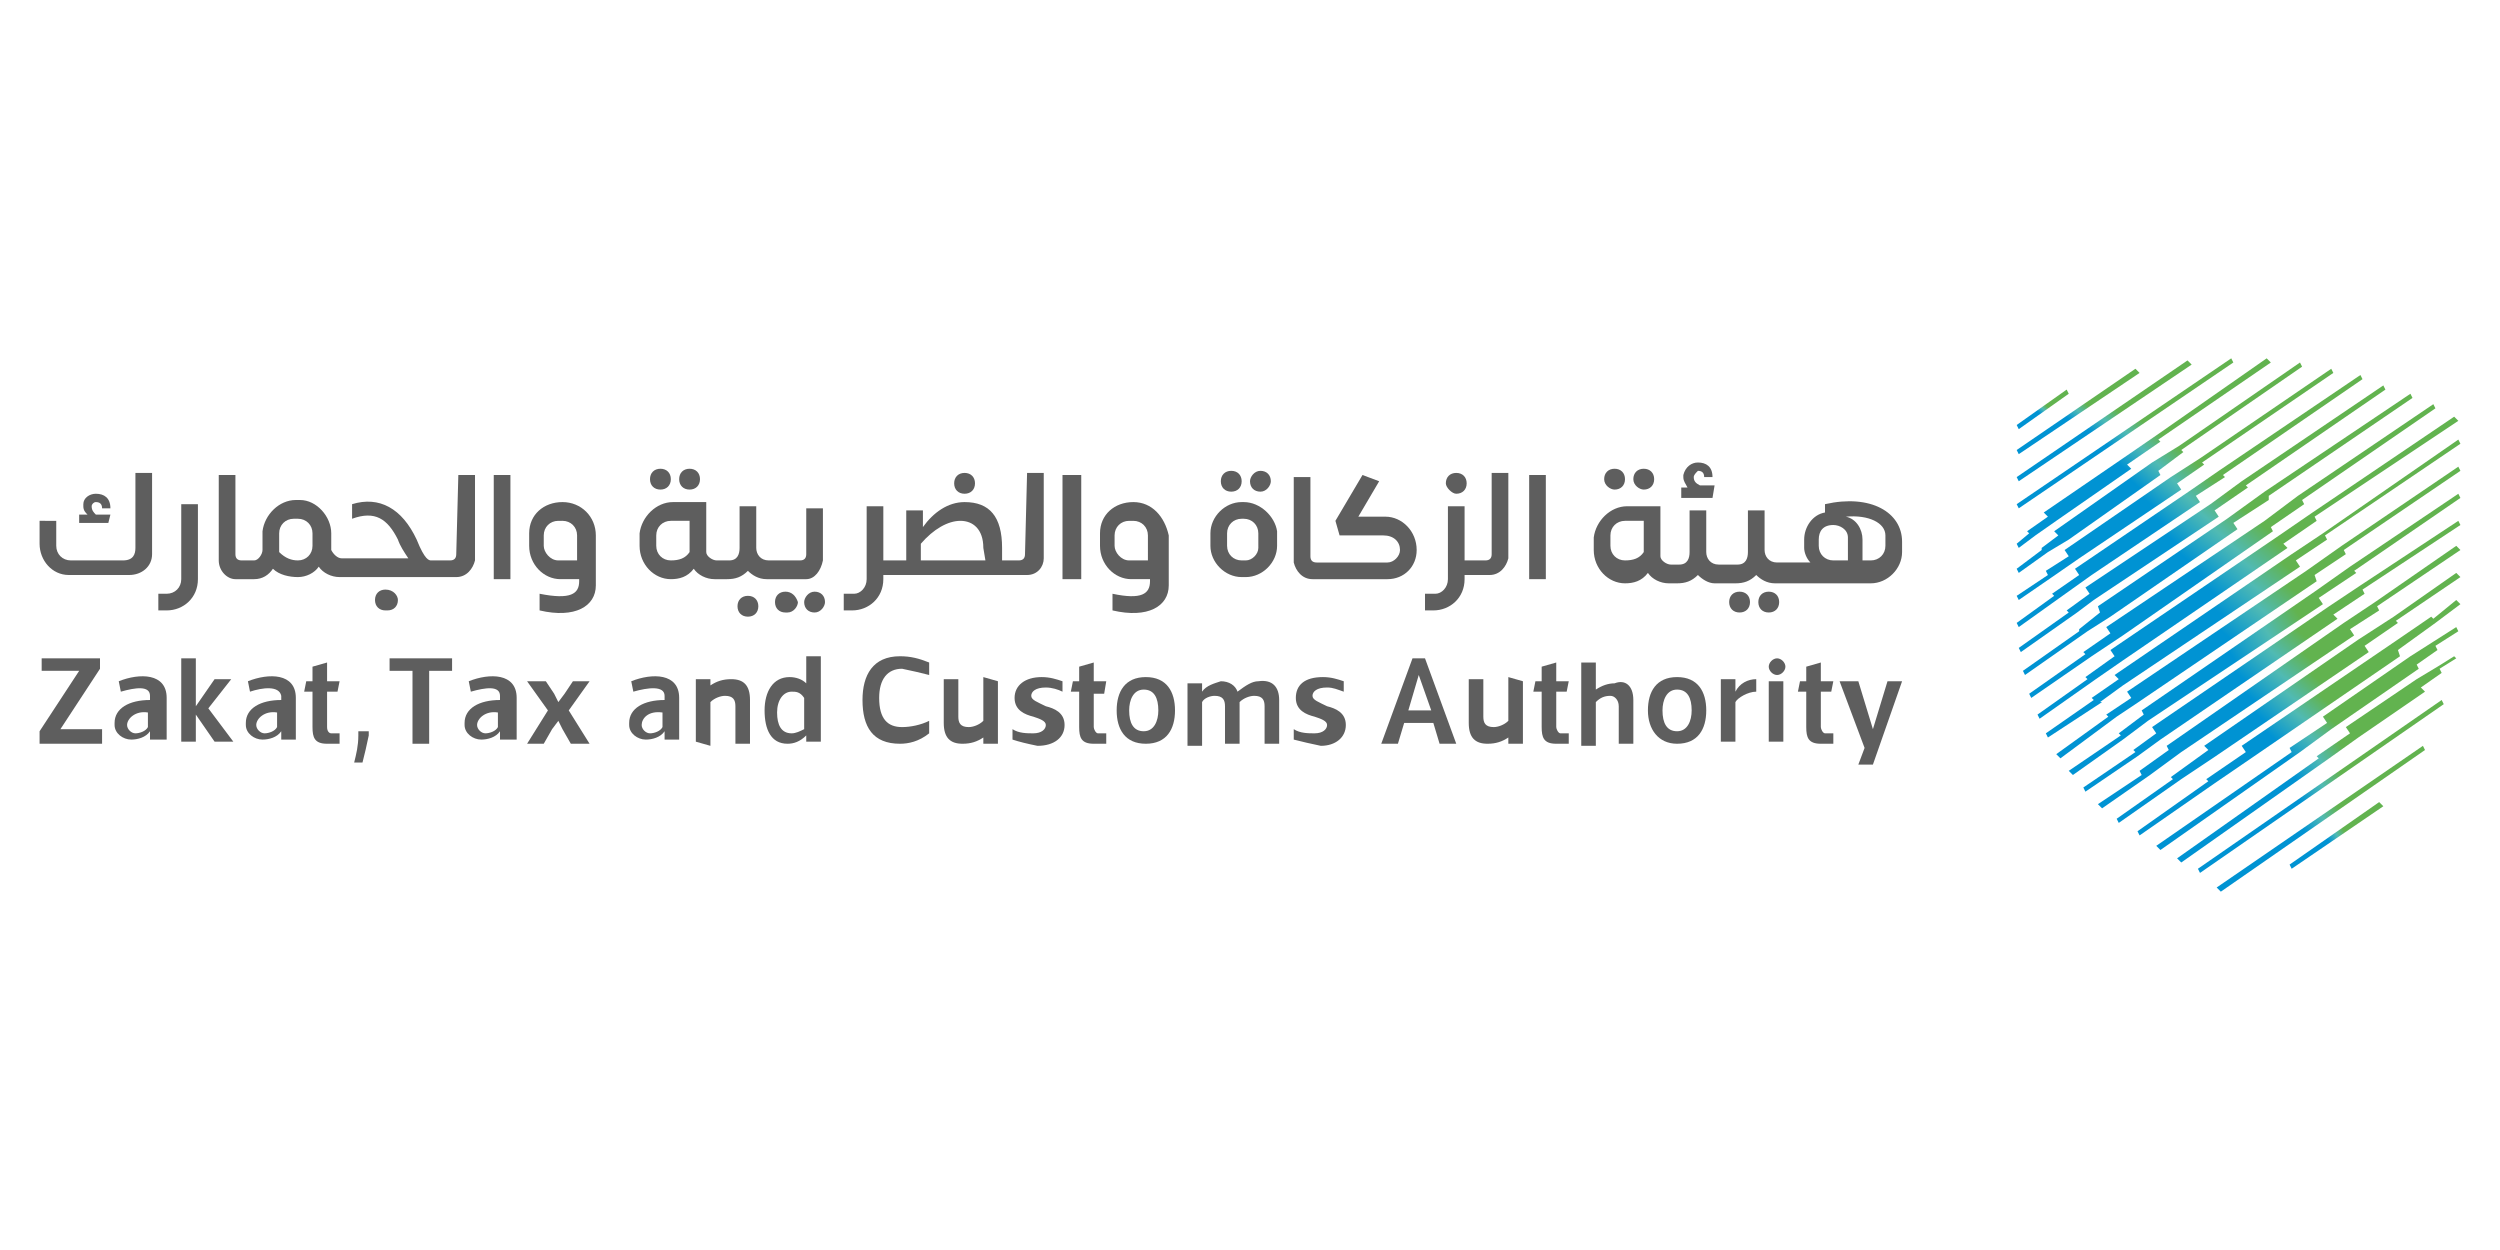 <?xml version="1.0" encoding="utf-8"?>
<!-- Generator: Adobe Illustrator 25.4.1, SVG Export Plug-In . SVG Version: 6.00 Build 0)  -->
<svg version="1.1" id="Layer_1" xmlns="http://www.w3.org/2000/svg" xmlns:xlink="http://www.w3.org/1999/xlink" x="0px" y="0px"
	 viewBox="0 0 120 60" style="enable-background:new 0 0 120 60;" xml:space="preserve">
<style type="text/css">
	.st0{fill:#5E5E5E;}
	.st1{fill:url(#SVGID_1_);}
	.st2{fill:url(#SVGID_00000142888594952864719760000016076992860437803671_);}
	.st3{fill:url(#SVGID_00000018938055318359317630000011237999533568688287_);}
	.st4{fill:url(#SVGID_00000095297505289056793690000012677310956364142738_);}
	.st5{fill:url(#SVGID_00000034811029108782905100000011888449164046755731_);}
	.st6{fill:url(#SVGID_00000147905340534446778420000001751905693550276521_);}
	.st7{fill:url(#SVGID_00000017516924863343817030000000109193112940407963_);}
	.st8{fill:url(#SVGID_00000046330063028703346580000008007271923496595876_);}
	.st9{fill:url(#SVGID_00000148658370196441428890000002700045569746113947_);}
	.st10{fill:url(#SVGID_00000002345762365223596270000016897187707572794776_);}
	.st11{fill:url(#SVGID_00000104705491035795111940000005893736183318658750_);}
	.st12{fill:url(#SVGID_00000014633552476359864260000009262788250962834054_);}
	.st13{fill:url(#SVGID_00000179605535700039993930000007069755296384872635_);}
	.st14{fill:url(#SVGID_00000177483072418967582170000005982694042675485075_);}
	.st15{fill:url(#SVGID_00000178898607584155499080000007505834881805391239_);}
	.st16{fill:url(#SVGID_00000048477766767462814970000008145319985870612126_);}
	.st17{fill:url(#SVGID_00000160170985548942822880000001308952749209402509_);}
	.st18{fill:url(#SVGID_00000060737661531609782880000002671311234318185344_);}
	.st19{fill:url(#SVGID_00000166664315769866151180000010838000537418323618_);}
	.st20{fill:url(#SVGID_00000181054037938934490270000006157406115782410413_);}
	.st21{fill:url(#SVGID_00000111871034258637617540000018375589758770478999_);}
	.st22{fill:url(#SVGID_00000102513651909742681830000015571753698440754828_);}
	.st23{fill:url(#SVGID_00000002383008727498118810000003724075692881548723_);}
	.st24{fill:url(#SVGID_00000139275137933860769850000014620606299250683536_);}
</style>
<g>
	<path class="st0" d="M5.3,24.7H4.6c-0.1-0.1-0.2-0.2-0.2-0.4c0-0.1,0.1-0.2,0.2-0.2c0,0,0,0,0,0c0.2,0,0.3,0.1,0.3,0.3h0.4
		c0-0.5-0.3-0.7-0.7-0.7c-0.3,0-0.6,0.2-0.6,0.5c0,0,0,0.1,0,0.1c0,0.2,0.1,0.3,0.2,0.4H3.8v0.4h1.4L5.3,24.7L5.3,24.7z"/>
	<path class="st0" d="M6.5,26.3c0,0.3-0.1,0.6-0.6,0.6H3.4c-0.4,0-0.7-0.3-0.7-0.7c0,0,0,0,0-0.1v-1.1H1.9v1.1
		c0,0.8,0.6,1.5,1.4,1.5c0,0,0.1,0,0.1,0h2.8c0.6,0,1.1-0.4,1.1-1c0,0,0,0,0,0v-3.9H6.5L6.5,26.3L6.5,26.3z"/>
	<path class="st0" d="M8.7,27.8c0,0.4-0.3,0.7-0.7,0.7c0,0,0,0-0.1,0H7.6v0.8H8c0.8,0,1.5-0.6,1.5-1.5c0,0,0,0,0-0.1v-3.5H8.7
		L8.7,27.8L8.7,27.8z"/>
	<path class="st0" d="M18.5,28.3c-0.3,0-0.5,0.2-0.5,0.5c0,0.3,0.2,0.5,0.5,0.5c0,0,0,0,0.1,0c0.3,0,0.5-0.2,0.5-0.5
		C19.1,28.6,18.9,28.3,18.5,28.3C18.6,28.3,18.6,28.3,18.5,28.3L18.5,28.3z"/>
	<path class="st0" d="M21.9,26.6c0,0.2-0.1,0.3-0.3,0.3c0,0,0,0,0,0h-0.9c-0.1,0-0.3,0-0.7-1c-0.7-1.5-1.8-2.1-3.1-1.7v0.7
		c1.1-0.4,1.7,0,2.2,1c0.1,0.3,0.3,0.6,0.5,0.9h-3.2c-0.2,0-0.4-0.2-0.5-0.4c0,0,0,0,0,0v-0.8c0-0.8-0.7-1.6-1.5-1.6c0,0,0,0-0.1,0
		h-0.1c-0.8,0-1.5,0.7-1.6,1.5c0,0,0,0,0,0.1v0.8c0,0.2-0.2,0.5-0.4,0.5c0,0,0,0,0,0h-0.6c-0.2,0-0.3-0.1-0.3-0.3c0,0,0,0,0,0v-3.8
		h-0.8v4.1c0,0.5,0.4,0.9,0.8,0.9c0,0,0,0,0,0h0.9c0.4,0,0.7-0.2,0.9-0.5c0.3,0.3,0.8,0.4,1.2,0.4c0.4,0,0.8-0.2,1-0.5
		c0.2,0.3,0.6,0.5,1,0.5h5.6c0.5,0,0.8-0.4,0.9-0.8c0,0,0,0,0,0v-4.1h-0.8L21.9,26.6L21.9,26.6z M15,26.2L15,26.2
		c0,0.4-0.3,0.7-0.7,0.7c-0.3,0-0.6-0.1-0.9-0.4v-0.9c0-0.4,0.3-0.7,0.7-0.7c0,0,0.1,0,0.1,0h0.1c0.4,0,0.7,0.3,0.7,0.7
		c0,0,0,0.1,0,0.1L15,26.2L15,26.2z"/>
	<polygon class="st0" points="23.7,22.8 24.5,22.8 24.5,27.8 23.7,27.8 	"/>
	<path class="st0" d="M27,24.1L27,24.1c-0.9,0-1.6,0.6-1.6,1.5c0,0,0,0,0,0.1v0.5c0,0.9,0.7,1.6,1.5,1.6h0.9v0.1
		c0,0.6-0.4,0.9-1.9,0.6v0.8c1.7,0.4,2.7-0.2,2.7-1.2v-2.4C28.6,24.8,27.9,24.1,27,24.1C27.1,24.1,27,24.1,27,24.1L27,24.1z
		 M27.7,26.9L27.7,26.9h-0.9c-0.4,0-0.7-0.4-0.7-0.7v-0.5c0-0.4,0.3-0.7,0.7-0.7c0,0,0.1,0,0.1,0H27c0.4,0,0.7,0.3,0.7,0.7
		c0,0,0,0.1,0,0.1L27.7,26.9L27.7,26.9z"/>
	<path class="st0" d="M31.7,23.5c0.3,0,0.5-0.2,0.5-0.5c0-0.3-0.2-0.5-0.5-0.5c-0.3,0-0.5,0.2-0.5,0.5
		C31.2,23.3,31.4,23.5,31.7,23.5C31.7,23.5,31.7,23.5,31.7,23.5L31.7,23.5z"/>
	<path class="st0" d="M33.1,23.5c0.3,0,0.5-0.2,0.5-0.5c0-0.3-0.2-0.5-0.5-0.5c-0.3,0-0.5,0.2-0.5,0.5
		C32.6,23.3,32.8,23.5,33.1,23.5z"/>
	<path class="st0" d="M35.9,28.6c-0.3,0-0.5,0.2-0.5,0.5c0,0.3,0.2,0.5,0.5,0.5c0.3,0,0.5-0.2,0.5-0.5c0,0,0,0,0,0
		C36.4,28.8,36.2,28.6,35.9,28.6L35.9,28.6z"/>
	<path class="st0" d="M39.1,28.4c-0.3,0-0.5,0.3-0.5,0.5c0,0.3,0.2,0.5,0.5,0.5c0.3,0,0.5-0.3,0.5-0.5
		C39.6,28.6,39.4,28.4,39.1,28.4L39.1,28.4z"/>
	<path class="st0" d="M39.5,26.9v-2.5h-0.8v2.2c0,0.2-0.1,0.3-0.3,0.3c0,0,0,0,0,0h-1.5c-0.4,0-0.6-0.3-0.6-0.6v-0.1
		c0-0.1,0-0.1,0-0.2v-1.7h-0.8v2c0,0.3-0.1,0.6-0.5,0.6h-0.6c-0.2,0-0.5-0.2-0.5-0.4c0,0,0,0,0,0v-2.4h-1.6c-0.8,0-1.5,0.7-1.6,1.5
		c0,0,0,0,0,0.1v0.5c0,0.9,0.7,1.6,1.5,1.6c0.4,0,0.8-0.1,1.1-0.5c0.2,0.3,0.6,0.5,1,0.5h0.6c0.4,0,0.7-0.1,1-0.4
		c0.2,0.2,0.5,0.4,0.9,0.4h1.9C39.1,27.8,39.4,27.4,39.5,26.9C39.5,26.9,39.5,26.9,39.5,26.9L39.5,26.9z M33.1,26.5L33.1,26.5
		c-0.2,0.3-0.5,0.4-0.9,0.4c-0.4,0-0.7-0.3-0.7-0.7c0,0,0,0,0,0v-0.5c0-0.4,0.3-0.7,0.7-0.7c0,0,0.1,0,0.1,0h0.8V26.5L33.1,26.5z"/>
	<path class="st0" d="M37.7,28.4c-0.3,0-0.5,0.2-0.5,0.5c0,0.3,0.2,0.5,0.5,0.5c0,0,0,0,0.1,0c0.3,0,0.5-0.3,0.5-0.5
		C38.2,28.6,38,28.4,37.7,28.4L37.7,28.4z"/>
	<path class="st0" d="M46.3,23.7c0.3,0,0.5-0.2,0.5-0.5c0-0.3-0.2-0.5-0.5-0.5c-0.3,0-0.5,0.2-0.5,0.5C45.8,23.5,46,23.7,46.3,23.7z
		"/>
	<path class="st0" d="M49.2,26.6c0,0.2-0.1,0.3-0.3,0.3c0,0,0,0,0,0h-0.8v-0.6c0-1.5-0.6-2.2-1.8-2.2c-0.8,0-1.5,0.5-2,1.2v-0.8
		h-0.8v2.4h-1.1v-2.6h-0.8v3.5c0,0.4-0.3,0.7-0.6,0.7c0,0,0,0-0.1,0h-0.4v0.8h0.4c0.8,0,1.5-0.6,1.5-1.5c0,0,0,0,0-0.1v-0.1h6.9
		c0.5,0,0.8-0.4,0.8-0.8c0,0,0,0,0,0v-4.1h-0.8L49.2,26.6L49.2,26.6z M47.3,26.9L47.3,26.9h-3.1v-0.8c0.6-0.7,1.3-1.1,1.9-1.1
		s1.1,0.4,1.1,1.3L47.3,26.9L47.3,26.9z"/>
	<polygon class="st0" points="51,22.8 51.9,22.8 51.9,27.8 51,27.8 	"/>
	<path class="st0" d="M54.4,24.1L54.4,24.1c-0.9,0-1.6,0.6-1.6,1.5c0,0,0,0,0,0.1v0.5c0,0.9,0.7,1.6,1.5,1.6h0.9v0.1
		c0,0.6-0.4,0.9-1.8,0.6v0.8c1.7,0.4,2.7-0.2,2.7-1.2v-2.4C55.9,24.8,55.3,24.1,54.4,24.1C54.4,24.1,54.4,24.1,54.4,24.1L54.4,24.1z
		 M55.1,26.9L55.1,26.9h-0.9c-0.4,0-0.7-0.4-0.7-0.7v-0.5c0-0.4,0.3-0.7,0.7-0.7c0,0,0.1,0,0.1,0h0.1c0.4,0,0.7,0.3,0.7,0.7
		c0,0,0,0.1,0,0.1L55.1,26.9L55.1,26.9z"/>
	<path class="st0" d="M60.5,23.6c0.3,0,0.5-0.3,0.5-0.5c0-0.3-0.2-0.5-0.5-0.5c-0.3,0-0.5,0.3-0.5,0.5C60,23.4,60.2,23.6,60.5,23.6z
		"/>
	<path class="st0" d="M59.1,23.6c0.3,0,0.5-0.2,0.5-0.5c0-0.3-0.2-0.5-0.5-0.5c-0.3,0-0.5,0.2-0.5,0.5
		C58.6,23.4,58.8,23.6,59.1,23.6C59.1,23.6,59.1,23.6,59.1,23.6L59.1,23.6z"/>
	<path class="st0" d="M59.7,24.1h-0.1c-0.8,0-1.5,0.7-1.5,1.5l0,0v0.6c0,0.8,0.7,1.5,1.5,1.5c0,0,0,0,0,0h0.2c0.8,0,1.5-0.7,1.5-1.5
		c0,0,0,0,0,0v-0.7C61.2,24.8,60.5,24.1,59.7,24.1C59.7,24.1,59.7,24.1,59.7,24.1L59.7,24.1z M60.4,26.3L60.4,26.3
		c0,0.3-0.3,0.6-0.6,0.6h-0.2c-0.4,0-0.7-0.3-0.7-0.7v-0.6c0-0.4,0.3-0.7,0.7-0.7c0,0,0,0,0,0h0.1c0.4,0,0.7,0.3,0.7,0.7
		c0,0,0,0,0,0L60.4,26.3L60.4,26.3z"/>
	<path class="st0" d="M69.9,23.7c0.3,0,0.5-0.2,0.5-0.5c0-0.3-0.2-0.5-0.5-0.5c-0.3,0-0.5,0.2-0.5,0.5c0,0,0,0,0,0
		C69.4,23.4,69.7,23.7,69.9,23.7z"/>
	<path class="st0" d="M71.6,26.6c0,0.2-0.1,0.3-0.3,0.3c0,0,0,0,0,0h-1v-2.6h-0.8v3.5c0,0.4-0.3,0.7-0.6,0.7c0,0,0,0-0.1,0h-0.4v0.8
		h0.4c0.8,0,1.5-0.6,1.5-1.5c0,0,0,0,0-0.1v-0.1h1.2c0.5,0,0.8-0.4,0.9-0.8c0,0,0,0,0,0v-4.1h-0.8V26.6L71.6,26.6z"/>
	<polygon class="st0" points="73.4,22.8 74.2,22.8 74.2,27.8 73.4,27.8 	"/>
	<path class="st0" d="M77.5,23.5c0.3,0,0.5-0.2,0.5-0.5c0-0.3-0.2-0.5-0.5-0.5c-0.3,0-0.5,0.2-0.5,0.5C77,23.3,77.3,23.5,77.5,23.5
		C77.5,23.5,77.5,23.5,77.5,23.5L77.5,23.5z"/>
	<path class="st0" d="M78.9,23.5c0.3,0,0.5-0.2,0.5-0.5c0-0.3-0.2-0.5-0.5-0.5c-0.3,0-0.5,0.2-0.5,0.5
		C78.4,23.3,78.7,23.5,78.9,23.5z"/>
	<path class="st0" d="M82.3,23.3h-0.7c-0.2-0.1-0.3-0.2-0.3-0.4c0-0.1,0.1-0.2,0.2-0.3c0,0,0,0,0,0c0.2,0,0.3,0.1,0.3,0.3h0.4
		c0-0.5-0.3-0.7-0.7-0.7c-0.3,0-0.6,0.2-0.7,0.6c0,0,0,0.1,0,0.1c0,0.2,0.1,0.3,0.2,0.5h-0.3v0.5h1.5L82.3,23.3L82.3,23.3z"/>
	<path class="st0" d="M83.5,28.4c-0.3,0-0.5,0.2-0.5,0.5c0,0.3,0.2,0.5,0.5,0.5c0.3,0,0.5-0.2,0.5-0.5c0,0,0,0,0,0
		C84,28.6,83.8,28.4,83.5,28.4L83.5,28.4z"/>
	<path class="st0" d="M84.9,28.4c-0.3,0-0.5,0.2-0.5,0.5c0,0.3,0.2,0.5,0.5,0.5c0.3,0,0.5-0.2,0.5-0.5c0,0,0,0,0,0
		C85.4,28.6,85.2,28.4,84.9,28.4L84.9,28.4z"/>
	<path class="st0" d="M87.6,24.2v0.4c-0.6,0.1-1,0.7-1,1.3v0.4c0,0.2,0.1,0.5,0.3,0.7h-1.6c-0.4,0-0.6-0.3-0.6-0.6v-0.1
		c0-0.1,0-0.1,0-0.2v-1.6h-0.8v2c0,0.3-0.1,0.6-0.5,0.6h-0.9c-0.4,0-0.6-0.3-0.6-0.6v-2h-0.8v2c0,0.3-0.1,0.6-0.5,0.6h-0.4
		c-0.2,0-0.5-0.2-0.5-0.4c0,0,0,0,0,0v-2.4h-1.6c-0.8,0-1.5,0.7-1.6,1.5c0,0,0,0,0,0.1v0.5c0,0.9,0.7,1.6,1.5,1.6
		c0.4,0,0.8-0.1,1.1-0.5c0.2,0.3,0.6,0.5,1,0.5h0.4c0.4,0,0.7-0.1,1-0.4c0.2,0.2,0.5,0.4,0.8,0.4h1c0.4,0,0.7-0.1,1-0.4
		c0.2,0.2,0.5,0.4,0.9,0.4h4.6c0.8,0,1.5-0.7,1.5-1.5c0,0,0,0,0,0v-0.5C91.3,24.6,89.8,23.7,87.6,24.2L87.6,24.2z M78.9,26.5
		L78.9,26.5c-0.2,0.3-0.5,0.4-0.9,0.4c-0.4,0-0.7-0.3-0.7-0.7c0,0,0,0,0,0v-0.5c0-0.4,0.3-0.7,0.7-0.7c0,0,0.1,0,0.1,0h0.8V26.5
		L78.9,26.5z M88.7,26.9L88.7,26.9H88c-0.4,0-0.7-0.3-0.7-0.7v-0.3c0-0.4,0.2-0.7,0.7-0.7c0.3,0,0.7,0.2,0.7,0.6c0,0,0,0.1,0,0.1
		L88.7,26.9L88.7,26.9z M89.8,26.9L89.8,26.9h-0.4v-1c0-0.5-0.3-1-0.8-1.1c1.1-0.1,1.9,0.3,1.9,0.9v0.5
		C90.5,26.6,90.2,26.9,89.8,26.9L89.8,26.9z"/>
	<path class="st0" d="M68,26.4c0,0.8-0.6,1.4-1.4,1.4H63c-0.5,0-0.8-0.4-0.9-0.8c0,0,0,0,0,0v-4.1h0.8v3.8c0,0.2,0.1,0.3,0.3,0.3
		c0,0,0,0,0,0h3.4c0.3,0,0.6-0.3,0.6-0.6c0,0,0,0,0,0c0-0.4-0.3-0.7-0.8-0.7h-2.1L64.1,25l1.3-2.2l0.8,0.3l-1,1.7h1.3
		C67.3,24.8,68,25.5,68,26.4C68,26.4,68,26.4,68,26.4L68,26.4z"/>
	<polygon class="st0" points="4.9,35 4.9,35.7 1.9,35.7 1.9,35.1 3.8,32.2 2,32.2 2,31.6 4.8,31.6 4.8,32.1 2.9,35 	"/>
	<path class="st0" d="M5.8,33.2l-0.1-0.5c1-0.4,2.3-0.4,2.3,0.8v2H7.2v-0.4c-0.2,0.3-0.6,0.4-0.9,0.4c-0.4,0-0.8-0.3-0.8-0.7
		c0,0,0-0.1,0-0.1c0-0.7,0.7-1.1,1.7-1.1v-0.2C7.2,32.9,6.5,33,5.8,33.2L5.8,33.2z M6.1,34.8L6.1,34.8c0,0.2,0.2,0.4,0.4,0.4
		c0.2,0,0.5-0.1,0.6-0.3v-0.7C6.5,34.1,6.1,34.5,6.1,34.8L6.1,34.8z"/>
	<path class="st0" d="M12,33.2l-0.1-0.5c1-0.4,2.3-0.4,2.3,0.8v2h-0.7v-0.4c-0.2,0.3-0.6,0.4-0.9,0.4c-0.4,0-0.8-0.3-0.8-0.7
		c0,0,0-0.1,0-0.1c0-0.7,0.7-1.1,1.7-1.1v-0.2C13.4,32.9,12.6,33,12,33.2L12,33.2z M12.3,34.8L12.3,34.8c0,0.2,0.2,0.4,0.4,0.4
		c0.2,0,0.5-0.1,0.6-0.3v-0.7C12.7,34.1,12.3,34.5,12.3,34.8L12.3,34.8z"/>
	<path class="st0" d="M15.7,34.9c0,0.2,0.1,0.3,0.2,0.3c0,0,0,0,0.1,0c0.1,0,0.2,0,0.3,0v0.5c-0.2,0-0.4,0-0.6,0
		c-0.6,0-0.7-0.3-0.7-0.8v-1.7h-0.4l0.1-0.5H15V32l0.7-0.2v0.9h0.6l-0.1,0.5h-0.5L15.7,34.9L15.7,34.9z"/>
	<path class="st0" d="M17.4,36.6h-0.4c0.1-0.4,0.2-0.8,0.2-1.3l0-0.2h0.5l0,0.2C17.6,35.8,17.5,36.2,17.4,36.6L17.4,36.6z"/>
	<polygon class="st0" points="20.6,32.2 20.6,35.7 19.8,35.7 19.8,32.2 18.7,32.2 18.7,31.6 21.7,31.6 21.7,32.2 	"/>
	<path class="st0" d="M22.6,33.2l-0.1-0.5c1-0.4,2.3-0.4,2.3,0.8v2H24v-0.4c-0.2,0.3-0.6,0.4-0.9,0.4c-0.4,0-0.8-0.3-0.8-0.7
		c0,0,0-0.1,0-0.1c0-0.7,0.7-1.1,1.7-1.1v-0.2C24,32.9,23.3,33,22.6,33.2L22.6,33.2z M22.9,34.8L22.9,34.8c0,0.2,0.2,0.4,0.4,0.4
		c0.2,0,0.5-0.1,0.6-0.3v-0.7C23.3,34.1,22.9,34.5,22.9,34.8L22.9,34.8z"/>
	<polygon class="st0" points="26.2,32.7 26.6,33.3 26.8,33.7 27.1,33.3 27.5,32.7 28.3,32.7 27.3,34.1 28.3,35.7 27.4,35.7 27,35 
		26.8,34.6 26.5,35 26.1,35.7 25.3,35.7 26.3,34.1 25.3,32.7 	"/>
	<path class="st0" d="M30.4,33.2l-0.1-0.5c1-0.4,2.3-0.4,2.3,0.8v2h-0.7v-0.4c-0.2,0.3-0.6,0.4-0.9,0.4c-0.4,0-0.8-0.3-0.8-0.7
		c0,0,0-0.1,0-0.1c0-0.7,0.7-1.1,1.7-1.1v-0.2C31.9,32.9,31.1,33,30.4,33.2L30.4,33.2z M30.8,34.8L30.8,34.8c0,0.2,0.2,0.4,0.4,0.4
		c0.2,0,0.5-0.1,0.6-0.3v-0.7C31.1,34.1,30.8,34.5,30.8,34.8L30.8,34.8z"/>
	<path class="st0" d="M33.4,35.6v-3h0.7v0.3c0.3-0.2,0.6-0.3,1-0.3c0.6,0,0.9,0.3,0.9,1v2.1h-0.7v-1.8c0-0.3-0.1-0.5-0.5-0.5
		c-0.2,0-0.5,0.1-0.7,0.3v2.1L33.4,35.6L33.4,35.6z"/>
	<path class="st0" d="M37.8,35.7c-0.8,0-1.1-0.7-1.1-1.6c0-0.9,0.4-1.6,1.2-1.6c0.3,0,0.6,0.1,0.8,0.3v-1.3h0.7v4.1h-0.7v-0.3
		C38.4,35.6,38.1,35.7,37.8,35.7L37.8,35.7z M38,33.2L38,33.2c-0.4,0-0.7,0.4-0.7,1c0,0.6,0.2,1,0.7,1c0.2,0,0.4-0.1,0.6-0.2v-1.5
		C38.4,33.2,38.2,33.2,38,33.2z"/>
	<path class="st0" d="M43.2,35.7c-1.3,0-1.8-0.8-1.8-2.1c0-1.2,0.5-2.1,1.8-2.1c0.5,0,0.9,0.1,1.4,0.3v0.6c-0.4-0.1-0.8-0.2-1.3-0.3
		c-0.7,0-1.1,0.5-1.1,1.4c0,1,0.4,1.4,1.1,1.4c0.4,0,0.9-0.1,1.3-0.3v0.6C44.1,35.6,43.6,35.7,43.2,35.7L43.2,35.7z"/>
	<path class="st0" d="M47.9,32.7v3h-0.7v-0.3c-0.3,0.2-0.6,0.3-1,0.3c-0.6,0-0.9-0.3-0.9-1v-2.1H46v1.8c0,0.3,0.1,0.5,0.5,0.5
		c0.2,0,0.5-0.1,0.7-0.3v-2.1L47.9,32.7L47.9,32.7z"/>
	<path class="st0" d="M48.6,35.5v-0.5c0.3,0.2,0.7,0.2,1,0.2c0.4,0,0.6-0.2,0.6-0.4c0-0.2-0.3-0.3-0.6-0.4c-0.4-0.1-0.9-0.3-0.9-0.9
		c0-0.6,0.5-1,1.3-1c0.4,0,0.7,0.1,1,0.2v0.5c-0.2-0.1-0.5-0.2-0.8-0.2c-0.5,0-0.7,0.2-0.7,0.4c0,0.2,0.3,0.3,0.7,0.5
		c0.4,0.1,0.9,0.3,0.9,0.9c0,0.6-0.5,1-1.3,1C49.3,35.7,48.9,35.6,48.6,35.5L48.6,35.5z"/>
	<path class="st0" d="M52.5,34.9c0,0.1,0.1,0.3,0.2,0.3c0,0,0,0,0.1,0c0.1,0,0.2,0,0.3,0v0.5c-0.2,0-0.4,0-0.6,0
		c-0.6,0-0.7-0.3-0.7-0.8v-1.7h-0.4l0.1-0.5h0.3V32l0.7-0.2v0.9h0.6L53,33.3h-0.5L52.5,34.9L52.5,34.9z"/>
	<path class="st0" d="M53.6,34.1c0-0.9,0.4-1.6,1.4-1.6c1,0,1.4,0.7,1.4,1.6c0,0.9-0.4,1.6-1.4,1.6C54,35.7,53.6,35,53.6,34.1z
		 M54.2,34.1L54.2,34.1c0,0.6,0.2,1,0.7,1c0.5,0,0.7-0.5,0.7-1c0-0.6-0.2-1-0.7-1S54.2,33.6,54.2,34.1z"/>
	<path class="st0" d="M61.4,33.6v2.1h-0.7v-1.8c0-0.3-0.1-0.5-0.5-0.5c-0.2,0-0.5,0.1-0.7,0.3c0,0.1,0,0.2,0,0.2v1.8h-0.7v-1.8
		c0-0.3-0.1-0.5-0.5-0.5c-0.2,0-0.5,0.1-0.6,0.3v2.1H57v-3h0.7v0.4c0.2-0.3,0.6-0.4,0.9-0.5c0.4,0,0.7,0.2,0.8,0.5
		c0.4-0.3,0.7-0.5,1-0.5C61.1,32.6,61.4,33,61.4,33.6L61.4,33.6z"/>
	<path class="st0" d="M62.1,35.5v-0.5c0.3,0.2,0.7,0.2,1,0.2c0.4,0,0.6-0.2,0.6-0.4c0-0.2-0.3-0.3-0.6-0.4c-0.4-0.1-0.9-0.3-0.9-0.9
		c0-0.6,0.4-1,1.3-1c0.4,0,0.7,0.1,1,0.2v0.5C64.2,33.1,64,33,63.7,33c-0.5,0-0.7,0.2-0.7,0.4c0,0.2,0.3,0.3,0.7,0.5
		c0.4,0.1,0.9,0.3,0.9,0.9c0,0.6-0.5,1-1.2,1C62.9,35.7,62.5,35.6,62.1,35.5L62.1,35.5z"/>
	<path class="st0" d="M67.4,34.7l-0.3,1h-0.8l1.5-4.1h0.6l1.5,4.1h-0.8l-0.3-1H67.4z M67.6,34.1L67.6,34.1h1.1l-0.6-1.7L67.6,34.1z"
		/>
	<path class="st0" d="M73.1,32.7v3h-0.7v-0.3c-0.3,0.2-0.6,0.3-1,0.3c-0.6,0-0.9-0.3-0.9-1v-2.1h0.7v1.8c0,0.3,0.1,0.5,0.5,0.5
		c0.2,0,0.5-0.1,0.7-0.3v-2.1L73.1,32.7L73.1,32.7z"/>
	<path class="st0" d="M74.7,34.9c0,0.1,0.1,0.3,0.2,0.3c0,0,0,0,0.1,0c0.1,0,0.2,0,0.3,0v0.5c-0.2,0-0.4,0-0.6,0
		c-0.6,0-0.7-0.3-0.7-0.8v-1.7h-0.4l0.1-0.5H74V32l0.7-0.2v0.9h0.6l-0.1,0.5h-0.5L74.7,34.9L74.7,34.9z"/>
	<path class="st0" d="M78.4,33.6v2.1h-0.7v-1.8c0-0.3-0.2-0.5-0.4-0.5c-0.3,0-0.5,0.1-0.7,0.3v2.1h-0.7v-4h0.7v1.3
		c0.3-0.2,0.6-0.3,0.9-0.3C78,32.6,78.4,32.9,78.4,33.6L78.4,33.6z"/>
	<path class="st0" d="M79.1,34.1c0-0.9,0.4-1.6,1.4-1.6c1,0,1.4,0.7,1.4,1.6c0,0.9-0.4,1.6-1.4,1.6C79.6,35.7,79.1,35,79.1,34.1z
		 M79.8,34.1L79.8,34.1c0,0.6,0.2,1,0.7,1c0.5,0,0.7-0.5,0.7-1c0-0.6-0.2-1-0.7-1C80,33.1,79.8,33.6,79.8,34.1z"/>
	<path class="st0" d="M82.6,35.6v-3h0.7v0.6c0.2-0.4,0.6-0.6,1-0.6v0.6c-0.4,0-0.9,0.3-1,0.5v1.9L82.6,35.6L82.6,35.6z"/>
	<path class="st0" d="M84.9,32c0-0.2,0.2-0.4,0.4-0.4s0.4,0.2,0.4,0.4s-0.2,0.4-0.4,0.4S84.9,32.2,84.9,32z M85.6,35.6L85.6,35.6
		h-0.7v-2.9h0.7L85.6,35.6z"/>
	<path class="st0" d="M87.4,34.9c0,0.1,0.1,0.3,0.2,0.3c0,0,0,0,0.1,0c0.1,0,0.2,0,0.3,0v0.5c-0.2,0-0.4,0-0.6,0
		c-0.6,0-0.7-0.3-0.7-0.8v-1.7h-0.4l0.1-0.5h0.3V32l0.7-0.2v0.9H88l-0.1,0.5h-0.5L87.4,34.9L87.4,34.9z"/>
	<polygon class="st0" points="91.3,32.7 89.9,36.7 89.2,36.7 89.5,35.9 88.3,32.7 89.2,32.7 89.9,35 90.6,32.7 	"/>
	<polygon class="st0" points="11.2,35.6 10.3,35.6 9.4,34.3 9.4,35.6 8.7,35.6 8.7,31.6 9.4,31.6 9.4,33.9 10.3,32.6 11.1,32.6 
		10,34 	"/>
	
		<linearGradient id="SVGID_1_" gradientUnits="userSpaceOnUse" x1="-8.526" y1="66.506" x2="-8.558" y2="66.478" gradientTransform="matrix(55.677 0 0 -38.523 577.593 2582.249)">
		<stop  offset="0" style="stop-color:#62B34F"/>
		<stop  offset="0.459" style="stop-color:#50BAB3"/>
		<stop  offset="1" style="stop-color:#0093D3"/>
	</linearGradient>
	<polygon class="st1" points="96.8,24.2 107.1,17.2 107.2,17.4 96.9,24.4 	"/>
	
		<linearGradient id="SVGID_00000139278033152796631150000017417272271220002495_" gradientUnits="userSpaceOnUse" x1="-10.878" y1="67.865" x2="-10.91" y2="67.837" gradientTransform="matrix(44.76 0 0 -31.067 588.579 2128.135)">
		<stop  offset="0" style="stop-color:#62B34F"/>
		<stop  offset="0.459" style="stop-color:#50BAB3"/>
		<stop  offset="1" style="stop-color:#0093D3"/>
	</linearGradient>
	<polygon style="fill:url(#SVGID_00000139278033152796631150000017417272271220002495_);" points="96.8,22.9 105,17.3 105.2,17.5 
		96.9,23.1 	"/>
	
		<linearGradient id="SVGID_00000075134041345487594680000011666223971946402957_" gradientUnits="userSpaceOnUse" x1="-16.001" y1="70.808" x2="-16.033" y2="70.78" gradientTransform="matrix(31.358 0 0 -22.001 602.003 1577.306)">
		<stop  offset="0" style="stop-color:#62B34F"/>
		<stop  offset="0.459" style="stop-color:#50BAB3"/>
		<stop  offset="1" style="stop-color:#0093D3"/>
	</linearGradient>
	<polygon style="fill:url(#SVGID_00000075134041345487594680000011666223971946402957_);" points="96.8,21.6 102.5,17.7 102.7,17.9 
		96.9,21.8 	"/>
	
		<linearGradient id="SVGID_00000173842909116731812750000003007641854731513496_" gradientUnits="userSpaceOnUse" x1="-38.854" y1="83.518" x2="-38.886" y2="83.49" gradientTransform="matrix(13.427 0 0 -9.819 619.978 839.591)">
		<stop  offset="0" style="stop-color:#62B34F"/>
		<stop  offset="0.459" style="stop-color:#50BAB3"/>
		<stop  offset="1" style="stop-color:#0093D3"/>
	</linearGradient>
	<polygon style="fill:url(#SVGID_00000173842909116731812750000003007641854731513496_);" points="96.8,20.4 99.2,18.7 99.3,18.9 
		96.9,20.6 	"/>
	
		<linearGradient id="SVGID_00000076568636520773560490000013828318669497094272_" gradientUnits="userSpaceOnUse" x1="-4.16" y1="64.117" x2="-4.192" y2="64.089" gradientTransform="matrix(103.42 0 0 -74.45 540.306 4801.834)">
		<stop  offset="0" style="stop-color:#62B34F"/>
		<stop  offset="0.459" style="stop-color:#50BAB3"/>
		<stop  offset="1" style="stop-color:#0093D3"/>
	</linearGradient>
	<polygon style="fill:url(#SVGID_00000076568636520773560490000013828318669497094272_);" points="112.4,26.2 112.4,26.2 
		110.7,27.4 110.7,27.4 102.1,33.2 102.3,33.5 101.1,34.3 101.2,34.4 98.7,36.2 98.9,36.4 101.6,34.4 102.5,33.8 111.2,27.9 
		111.1,27.6 112.6,26.6 112.5,26.4 118.1,22.6 118,22.4 	"/>
	
		<linearGradient id="SVGID_00000134233955361324305820000001364760549509259189_" gradientUnits="userSpaceOnUse" x1="1519.054" y1="-334.001" x2="1474.954" y2="-362.084" gradientTransform="matrix(7.199994e-02 0 0 -7.199994e-02 0.928 5.392)">
		<stop  offset="0" style="stop-color:#62B34F"/>
		<stop  offset="0.459" style="stop-color:#50BAB3"/>
		<stop  offset="1" style="stop-color:#0093D3"/>
	</linearGradient>
	<polygon style="fill:url(#SVGID_00000134233955361324305820000001364760549509259189_);" points="112.8,27.2 112.8,27.2 
		111.1,28.4 111.1,28.4 102.8,34.1 102.9,34.3 101.7,35.2 101.8,35.3 99.3,37 99.5,37.2 101.9,35.5 101.9,35.5 103.1,34.6 
		103.1,34.6 111.5,29 111.3,28.7 113.1,27.5 113,27.4 118.1,23.9 118,23.7 	"/>
	
		<linearGradient id="SVGID_00000068667909170645285690000005498154682178947753_" gradientUnits="userSpaceOnUse" x1="-4.59" y1="64.491" x2="-4.622" y2="64.463" gradientTransform="matrix(96.58 0 0 -69.749 553.906 4528.691)">
		<stop  offset="0" style="stop-color:#62B34F"/>
		<stop  offset="0.459" style="stop-color:#50BAB3"/>
		<stop  offset="1" style="stop-color:#0093D3"/>
	</linearGradient>
	<polygon style="fill:url(#SVGID_00000068667909170645285690000005498154682178947753_);" points="113.3,28.1 113.3,28.1 
		111.8,29.1 111.8,29.1 103.3,34.9 103.5,35.2 102.4,36 102.5,36.1 100,37.8 100.1,38 102.6,36.3 102.6,36.3 103.7,35.5 103.7,35.5 
		112.2,29.7 112,29.5 113.5,28.5 113.4,28.3 118.1,25.2 118,25 	"/>
	
		<linearGradient id="SVGID_00000112592972835063686920000013999157230394358943_" gradientUnits="userSpaceOnUse" x1="-4.869" y1="64.722" x2="-4.9" y2="64.694" gradientTransform="matrix(92.619 0 0 -66.97 561.787 4365.97)">
		<stop  offset="0" style="stop-color:#62B34F"/>
		<stop  offset="0.459" style="stop-color:#50BAB3"/>
		<stop  offset="1" style="stop-color:#0093D3"/>
	</linearGradient>
	<polygon style="fill:url(#SVGID_00000112592972835063686920000013999157230394358943_);" points="114,28.9 114,28.9 112.5,29.9 
		112.5,29.9 104,35.8 104.1,36 102.7,37 102.8,37.2 100.7,38.6 100.9,38.8 103.2,37.2 103.2,37.2 104.7,36.1 113,30.5 112.8,30.2 
		114.2,29.3 114.1,29.1 118.1,26.4 117.9,26.2 	"/>
	
		<linearGradient id="SVGID_00000011032392715144921430000000905574367193267132_" gradientUnits="userSpaceOnUse" x1="-5.216" y1="64.98" x2="-5.248" y2="64.952" gradientTransform="matrix(88.1 0 0 -64.06 570.787 4195.226)">
		<stop  offset="0" style="stop-color:#62B34F"/>
		<stop  offset="0.459" style="stop-color:#50BAB3"/>
		<stop  offset="1" style="stop-color:#0093D3"/>
	</linearGradient>
	<polygon style="fill:url(#SVGID_00000011032392715144921430000000905574367193267132_);" points="114.9,29.6 114.9,29.6 
		113.2,30.7 113.2,30.7 105.8,35.8 106,36 104.2,37.3 104.3,37.4 101.6,39.3 101.7,39.5 104.7,37.4 106.2,36.4 106.2,36.4 
		113.7,31.3 113.5,31 115.1,29.9 115,29.8 118.1,27.7 117.9,27.5 	"/>
	
		<linearGradient id="SVGID_00000062164383695942625960000001241197428232281769_" gradientUnits="userSpaceOnUse" x1="-5.674" y1="65.338" x2="-5.706" y2="65.31" gradientTransform="matrix(82.79 0 0 -60.19 581.376 3966.316)">
		<stop  offset="0" style="stop-color:#62B34F"/>
		<stop  offset="0.459" style="stop-color:#50BAB3"/>
		<stop  offset="1" style="stop-color:#0093D3"/>
	</linearGradient>
	<polygon style="fill:url(#SVGID_00000062164383695942625960000001241197428232281769_);" points="116.8,29.7 116.7,29.6 
		114.8,30.9 107.6,35.8 107.8,36.1 105.9,37.4 106,37.5 102.6,39.9 102.7,40.1 106.3,37.6 108.2,36.3 115.2,31.5 115.1,31.2 
		116.9,29.9 116.8,29.8 116.9,29.9 118.1,29 117.9,28.8 	"/>
	
		<linearGradient id="SVGID_00000001642983021812421350000005847305833908447372_" gradientUnits="userSpaceOnUse" x1="-6.187" y1="65.66" x2="-6.218" y2="65.632" gradientTransform="matrix(77.54 0 0 -57.22 591.726 3791.674)">
		<stop  offset="0" style="stop-color:#62B34F"/>
		<stop  offset="0.459" style="stop-color:#50BAB3"/>
		<stop  offset="1" style="stop-color:#0093D3"/>
	</linearGradient>
	<polygon style="fill:url(#SVGID_00000001642983021812421350000005847305833908447372_);" points="116.8,30.8 116.8,30.8 
		115.7,31.5 115.7,31.5 111.5,34.4 111.7,34.7 109.9,35.9 110,36.1 103.5,40.6 103.7,40.8 110.4,36.1 111.9,35 111.9,35 116.1,32.1 
		116,31.9 117,31.2 116.9,31 118,30.3 117.9,30.1 	"/>
	
		<linearGradient id="SVGID_00000119096230241230774840000007276784475894836885_" gradientUnits="userSpaceOnUse" x1="1547.054" y1="-420.762" x2="1515.711" y2="-441.307" gradientTransform="matrix(7.199994e-02 0 0 -7.199994e-02 0.928 5.392)">
		<stop  offset="0" style="stop-color:#62B34F"/>
		<stop  offset="0.459" style="stop-color:#50BAB3"/>
		<stop  offset="1" style="stop-color:#0093D3"/>
	</linearGradient>
	<polygon style="fill:url(#SVGID_00000119096230241230774840000007276784475894836885_);" points="117,32 117,32 116,32.6 116,32.6 
		112.6,34.9 112.8,35.2 111.2,36.3 111.3,36.4 104.5,41.2 104.7,41.4 111.8,36.4 111.8,36.4 113.2,35.4 116.4,33.2 116.2,33 
		117.2,32.3 117.1,32.1 117.9,31.6 117.8,31.5 	"/>
	
		<linearGradient id="SVGID_00000133521138417810608500000002319494857501047214_" gradientUnits="userSpaceOnUse" x1="-7.114" y1="65.388" x2="-7.146" y2="65.36" gradientTransform="matrix(65.23 0 0 -48.22 567.987 3174.065)">
		<stop  offset="0" style="stop-color:#62B34F"/>
		<stop  offset="0.459" style="stop-color:#50BAB3"/>
		<stop  offset="1" style="stop-color:#0093D3"/>
	</linearGradient>
	<polygon style="fill:url(#SVGID_00000133521138417810608500000002319494857501047214_);" points="97.7,25.7 98.7,25 102.3,22.5 
		102.1,22.3 103.7,21.2 103.6,21.1 109,17.4 108.8,17.2 103.5,20.9 103.5,20.9 101.9,22 101.9,22 98.1,24.6 98.3,24.8 97.3,25.5 
		97.4,25.6 96.8,26.1 96.9,26.3 	"/>
	
		<linearGradient id="SVGID_00000174577993278040366100000014061995748538865073_" gradientUnits="userSpaceOnUse" x1="-6.175" y1="64.914" x2="-6.207" y2="64.886" gradientTransform="matrix(73.639 0 0 -54.13 559.527 3535.501)">
		<stop  offset="0" style="stop-color:#62B34F"/>
		<stop  offset="0.459" style="stop-color:#50BAB3"/>
		<stop  offset="1" style="stop-color:#0093D3"/>
	</linearGradient>
	<polygon style="fill:url(#SVGID_00000174577993278040366100000014061995748538865073_);" points="98.3,26.5 98.3,26.5 99.3,25.9 
		103.7,22.8 103.6,22.6 104.8,21.7 104.7,21.6 110.5,17.6 110.4,17.4 104.6,21.4 104.6,21.4 103.3,22.2 98.6,25.5 98.8,25.7 
		98,26.3 98,26.4 96.8,27.3 96.9,27.5 	"/>
	
		<linearGradient id="SVGID_00000008114678305819774960000012769832107147237007_" gradientUnits="userSpaceOnUse" x1="-5.48" y1="64.57" x2="-5.512" y2="64.542" gradientTransform="matrix(81.4 0 0 -59.56 551.726 3868.165)">
		<stop  offset="0" style="stop-color:#62B34F"/>
		<stop  offset="0.459" style="stop-color:#50BAB3"/>
		<stop  offset="1" style="stop-color:#0093D3"/>
	</linearGradient>
	<polygon style="fill:url(#SVGID_00000008114678305819774960000012769832107147237007_);" points="98.5,27.7 99.8,26.8 104.7,23.5 
		104.5,23.2 105.8,22.3 105.7,22.2 112,17.9 111.9,17.7 105.6,22 105.6,22 104.2,22.9 104.2,22.9 99.1,26.4 99.3,26.7 98.2,27.4 
		98.3,27.6 96.8,28.6 96.9,28.8 	"/>
	
		<linearGradient id="SVGID_00000143603009302287865900000015317973034378577068_" gradientUnits="userSpaceOnUse" x1="-4.918" y1="64.321" x2="-4.95" y2="64.293" gradientTransform="matrix(88.99 0 0 -64.379 544.187 4164.146)">
		<stop  offset="0" style="stop-color:#62B34F"/>
		<stop  offset="0.459" style="stop-color:#50BAB3"/>
		<stop  offset="1" style="stop-color:#0093D3"/>
	</linearGradient>
	<polygon style="fill:url(#SVGID_00000143603009302287865900000015317973034378577068_);" points="99,28.6 100.4,27.6 105.6,24.1 
		105.4,23.8 106.8,22.9 106.7,22.8 113.4,18.2 113.3,18 106.5,22.6 106.5,22.6 105.2,23.5 99.6,27.3 99.8,27.6 98.5,28.5 98.6,28.6 
		96.8,29.9 96.9,30.1 	"/>
	
		<linearGradient id="SVGID_00000079454681043014907310000017086363739855575954_" gradientUnits="userSpaceOnUse" x1="-4.577" y1="64.157" x2="-4.609" y2="64.129" gradientTransform="matrix(94.41 0 0 -68.269 539.346 4403.872)">
		<stop  offset="0" style="stop-color:#62B34F"/>
		<stop  offset="0.459" style="stop-color:#50BAB3"/>
		<stop  offset="1" style="stop-color:#0093D3"/>
	</linearGradient>
	<polygon style="fill:url(#SVGID_00000079454681043014907310000017086363739855575954_);" points="99.7,29.4 100.5,28.8 100.5,28.8 
		106.5,24.8 106.3,24.5 107.9,23.4 107.8,23.3 114.5,18.7 114.4,18.5 107.6,23.1 107.6,23.1 106.1,24.2 106.1,24.2 100.1,28.2 
		100.3,28.5 99.2,29.3 99.3,29.4 96.9,31.1 97,31.3 99.7,29.4 	"/>
	
		<linearGradient id="SVGID_00000136378732055135797220000001219593385041063057_" gradientUnits="userSpaceOnUse" x1="-4.266" y1="64.006" x2="-4.298" y2="63.978" gradientTransform="matrix(100.05 0 0 -72.179 534.836 4644.552)">
		<stop  offset="0" style="stop-color:#62B34F"/>
		<stop  offset="0.459" style="stop-color:#50BAB3"/>
		<stop  offset="1" style="stop-color:#0093D3"/>
	</linearGradient>
	<polygon style="fill:url(#SVGID_00000136378732055135797220000001219593385041063057_);" points="100.2,30.3 101.3,29.6 
		107.4,25.4 107.2,25.1 108.9,24 108.9,23.8 115.8,19.1 115.7,18.9 108.7,23.6 108.7,23.6 106.9,24.9 106.9,24.9 100.7,29.1 
		100.8,29.4 99.8,30.2 99.8,30.3 97.1,32.2 97.2,32.4 100.2,30.3 	"/>
	
		<linearGradient id="SVGID_00000128481978490258529340000009962547643094684339_" gradientUnits="userSpaceOnUse" x1="-4.051" y1="63.917" x2="-4.083" y2="63.889" gradientTransform="matrix(104.46 0 0 -75.09 532.027 4824.928)">
		<stop  offset="0" style="stop-color:#62B34F"/>
		<stop  offset="0.459" style="stop-color:#50BAB3"/>
		<stop  offset="1" style="stop-color:#0093D3"/>
	</linearGradient>
	<polygon style="fill:url(#SVGID_00000128481978490258529340000009962547643094684339_);" points="100.4,31.5 101.9,30.5 
		109.1,25.5 109,25.3 110.6,24.2 110.5,24 116.9,19.6 116.8,19.4 110.3,23.8 110.3,23.8 108.7,25 108.7,25 101.1,30.1 101.3,30.4 
		100,31.3 100.1,31.4 97.4,33.3 97.5,33.5 100.4,31.5 	"/>
	
		<linearGradient id="SVGID_00000023276849817449031620000002961338862779202491_" gradientUnits="userSpaceOnUse" x1="-3.902" y1="63.854" x2="-3.934" y2="63.826" gradientTransform="matrix(107.9 0 0 -77.509 530.606 4975.439)">
		<stop  offset="0" style="stop-color:#62B34F"/>
		<stop  offset="0.459" style="stop-color:#50BAB3"/>
		<stop  offset="1" style="stop-color:#0093D3"/>
	</linearGradient>
	<polygon style="fill:url(#SVGID_00000023276849817449031620000002961338862779202491_);" points="100.6,32.6 101.9,31.7 
		109.8,26.3 109.6,26.1 111.2,25 111.1,24.8 118,20.2 117.8,20 111,24.6 111,24.6 109.4,25.7 109.4,25.7 101.3,31.2 101.5,31.5 
		100.1,32.5 100.2,32.6 97.8,34.3 97.9,34.5 100.6,32.6 	"/>
	
		<linearGradient id="SVGID_00000027581621827555807800000010232747335924667017_" gradientUnits="userSpaceOnUse" x1="-3.996" y1="63.965" x2="-4.028" y2="63.937" gradientTransform="matrix(106.29 0 0 -76.34 534.607 4910.343)">
		<stop  offset="0" style="stop-color:#62B34F"/>
		<stop  offset="0.459" style="stop-color:#50BAB3"/>
		<stop  offset="1" style="stop-color:#0093D3"/>
	</linearGradient>
	<polygon style="fill:url(#SVGID_00000027581621827555807800000010232747335924667017_);" points="100.8,33.7 101.9,32.9 
		101.9,32.9 110.4,27.2 110.2,26.9 111.7,25.9 111.6,25.7 118.1,21.3 118,21.1 111.5,25.6 111.5,25.6 110,26.6 101.5,32.4 
		101.7,32.6 100.4,33.5 100.5,33.6 98.2,35.2 98.3,35.4 100.9,33.7 	"/>
	
		<linearGradient id="SVGID_00000100355582759496745050000018369982535377275317_" gradientUnits="userSpaceOnUse" x1="1548.187" y1="-441.176" x2="1520.476" y2="-458.485" gradientTransform="matrix(7.199994e-02 0 0 -7.199994e-02 0.928 5.392)">
		<stop  offset="0" style="stop-color:#62B34F"/>
		<stop  offset="0.459" style="stop-color:#50BAB3"/>
		<stop  offset="1" style="stop-color:#0093D3"/>
	</linearGradient>
	<polygon style="fill:url(#SVGID_00000100355582759496745050000018369982535377275317_);" points="105.5,41.7 117.2,33.6 
		117.3,33.8 105.6,41.9 	"/>
	
		<linearGradient id="SVGID_00000034052891937773487520000000271359329896739740_" gradientUnits="userSpaceOnUse" x1="1546.214" y1="-463.904" x2="1522.753" y2="-478.462" gradientTransform="matrix(7.199994e-02 0 0 -7.199994e-02 0.928 5.392)">
		<stop  offset="0" style="stop-color:#62B34F"/>
		<stop  offset="0.459" style="stop-color:#50BAB3"/>
		<stop  offset="1" style="stop-color:#0093D3"/>
	</linearGradient>
	<polygon style="fill:url(#SVGID_00000034052891937773487520000000271359329896739740_);" points="106.4,42.6 116.3,35.8 116.4,36 
		106.6,42.8 	"/>
	
		<linearGradient id="SVGID_00000170965445591755657860000005189422909479759270_" gradientUnits="userSpaceOnUse" x1="1549.783" y1="-478.75" x2="1539.299" y2="-485.37" gradientTransform="matrix(7.199994e-02 0 0 -7.199994e-02 0.928 5.392)">
		<stop  offset="0" style="stop-color:#62B34F"/>
		<stop  offset="0.459" style="stop-color:#50BAB3"/>
		<stop  offset="1" style="stop-color:#0093D3"/>
	</linearGradient>
	<polygon style="fill:url(#SVGID_00000170965445591755657860000005189422909479759270_);" points="109.9,41.5 114.2,38.5 
		114.4,38.7 110,41.7 	"/>
</g>
</svg>
